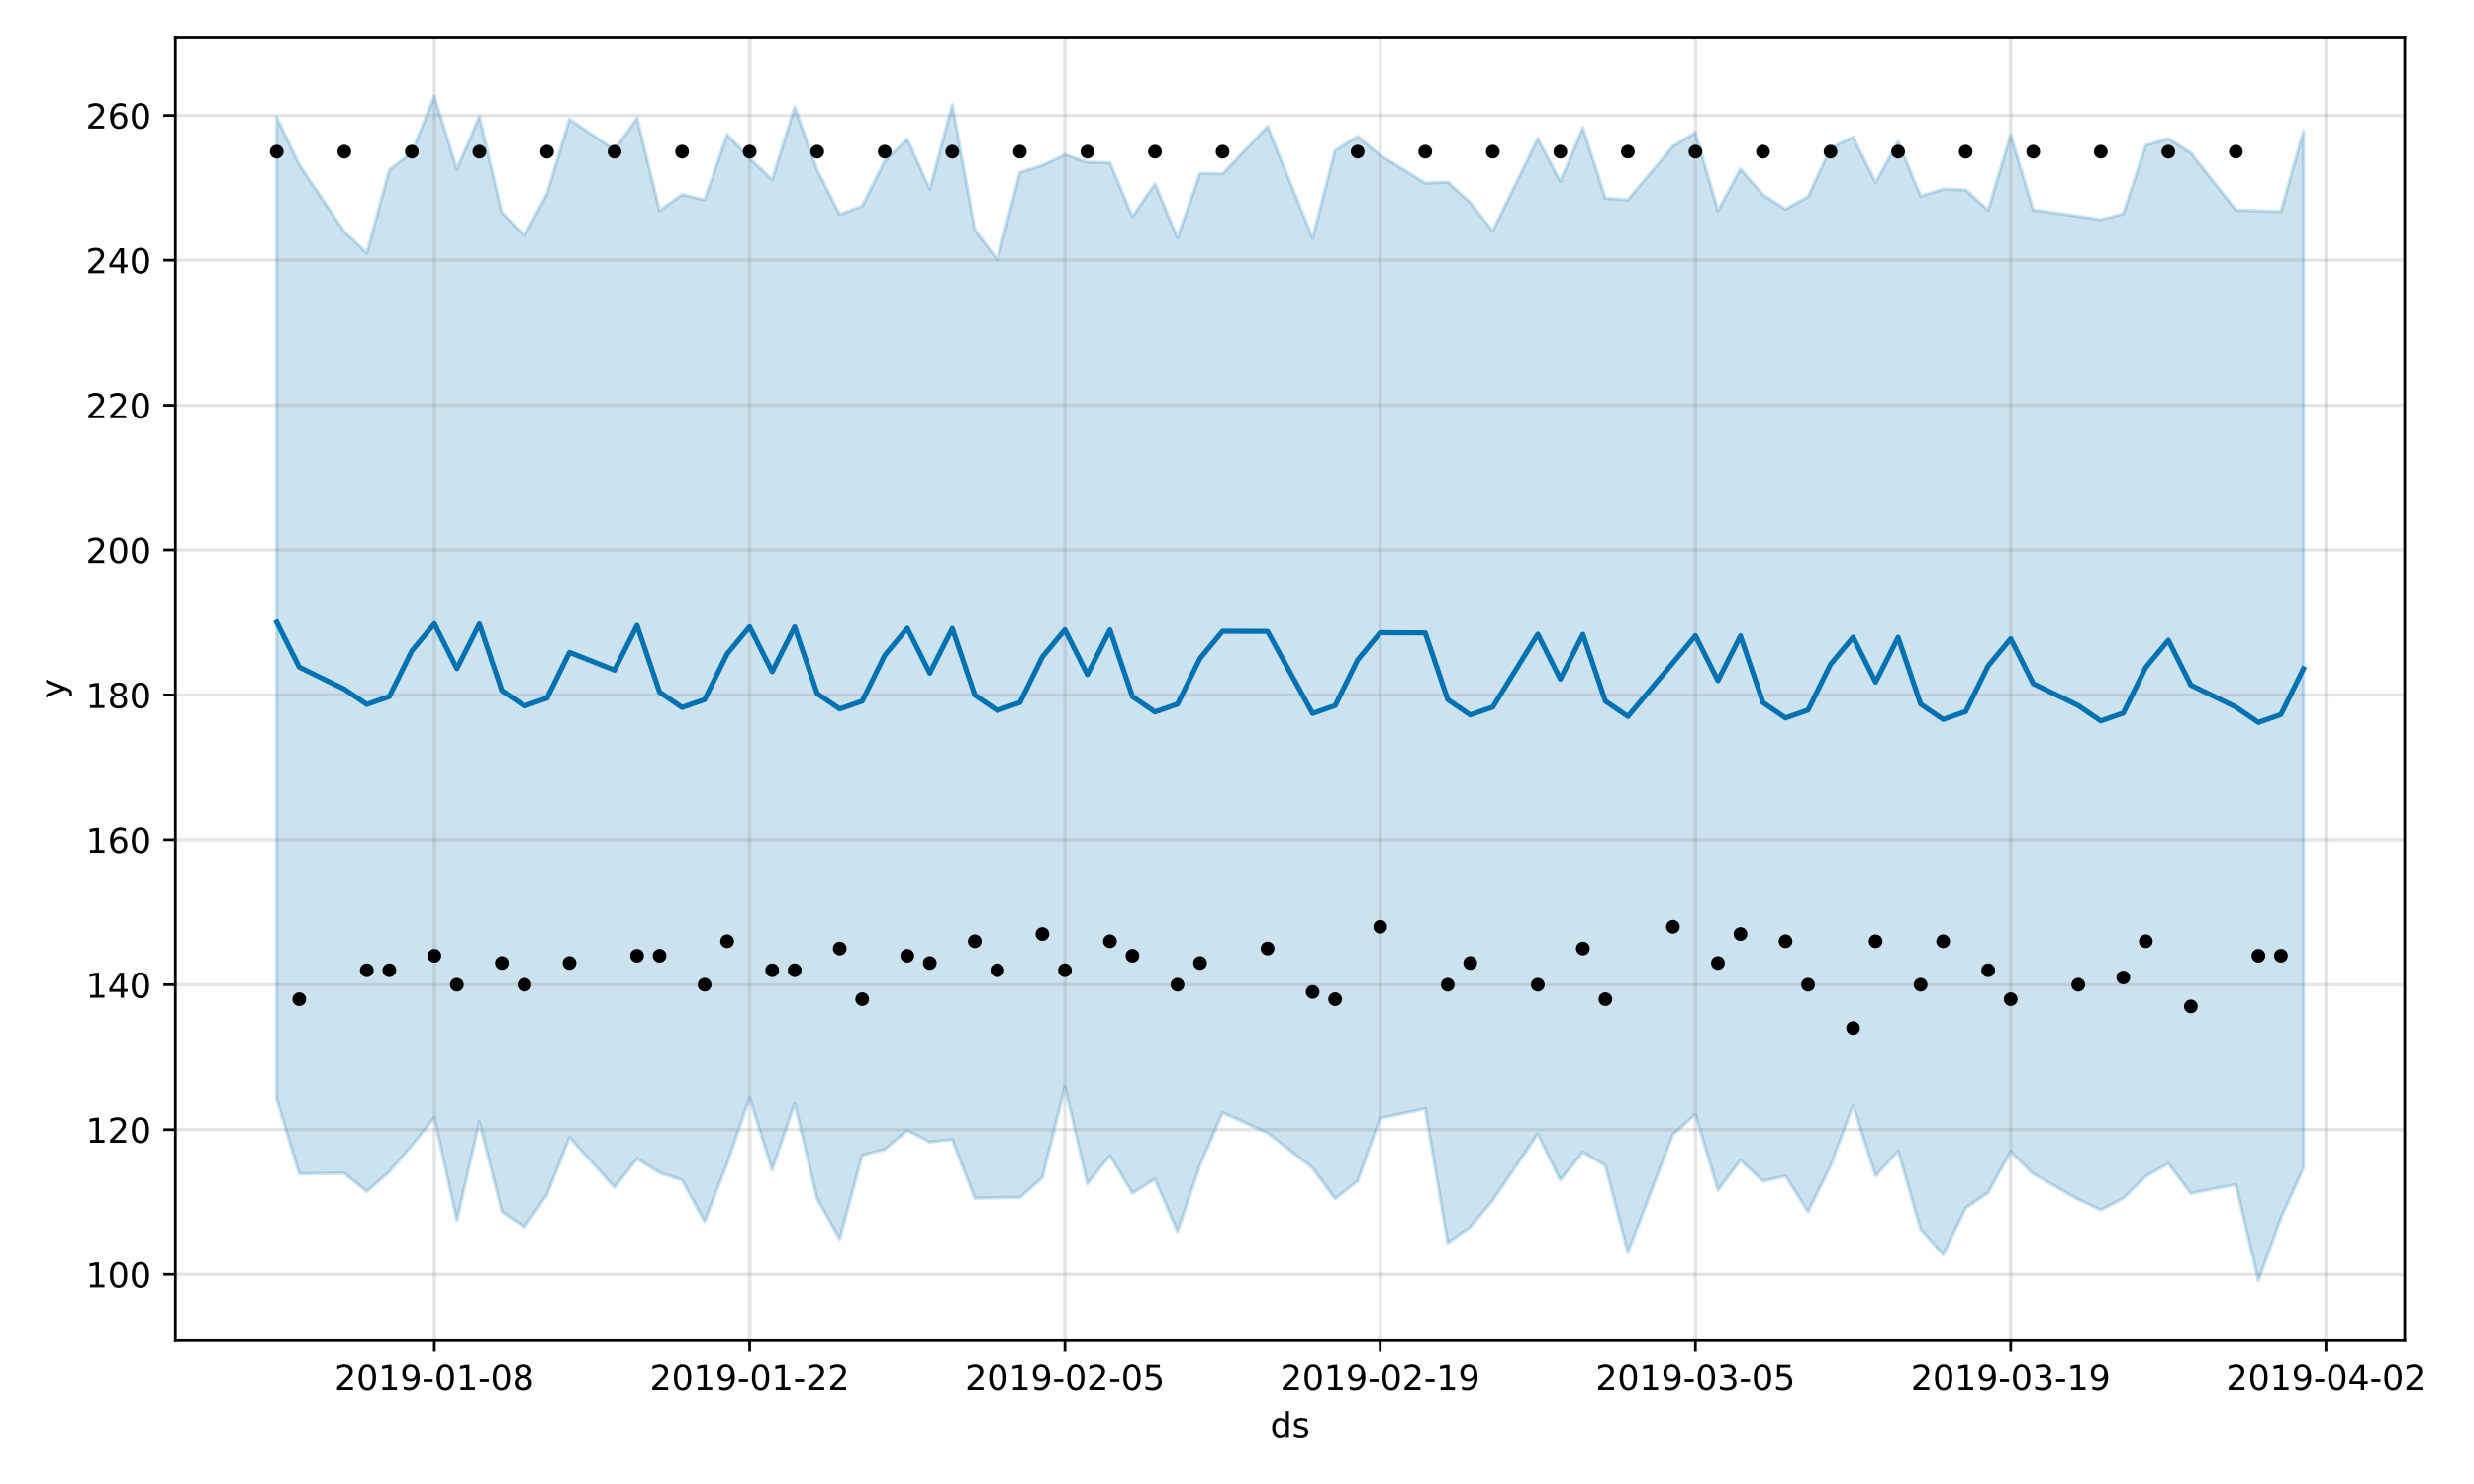 <?xml version="1.0" encoding="utf-8" standalone="no"?>
<!DOCTYPE svg PUBLIC "-//W3C//DTD SVG 1.1//EN"
  "http://www.w3.org/Graphics/SVG/1.1/DTD/svg11.dtd">
<!-- Created with matplotlib (https://matplotlib.org/) -->
<svg height="432pt" version="1.1" viewBox="0 0 720 432" width="720pt" xmlns="http://www.w3.org/2000/svg" xmlns:xlink="http://www.w3.org/1999/xlink">
 <defs>
  <style type="text/css">
*{stroke-linecap:butt;stroke-linejoin:round;}
  </style>
 </defs>
 <g id="figure_1">
  <g id="patch_1">
   <path d="M 0 432 
L 720 432 
L 720 0 
L 0 0 
z
" style="fill:#ffffff;"/>
  </g>
  <g id="axes_1">
   <g id="patch_2">
    <path d="M 51.05 390.04 
L 699.857 390.04 
L 699.857 10.8 
L 51.05 10.8 
z
" style="fill:#ffffff;"/>
   </g>
   <g id="PolyCollection_1">
    <defs>
     <path d="M 80.541 -397.886 
L 80.541 -112.076 
L 87.095 -90.287 
L 100.202 -90.444 
L 106.756 -85.13 
L 113.309 -90.887 
L 119.863 -98.512 
L 126.417 -106.7 
L 132.97 -76.708 
L 139.524 -105.461 
L 146.077 -79.215 
L 152.631 -74.783 
L 159.185 -84.242 
L 165.738 -100.889 
L 178.845 -86.335 
L 185.399 -94.681 
L 191.953 -90.602 
L 198.506 -88.477 
L 205.06 -76.396 
L 211.613 -93.303 
L 218.167 -112.394 
L 224.721 -91.465 
L 231.274 -110.816 
L 237.828 -82.91 
L 244.381 -71.292 
L 250.935 -95.739 
L 257.489 -97.369 
L 264.042 -102.933 
L 270.596 -99.584 
L 277.15 -100.238 
L 283.703 -83.173 
L 290.257 -83.346 
L 296.81 -83.409 
L 303.364 -89.18 
L 309.918 -115.67 
L 316.471 -87.405 
L 323.025 -95.587 
L 329.578 -84.665 
L 336.132 -88.727 
L 342.686 -73.482 
L 349.239 -92.782 
L 355.793 -108.106 
L 368.9 -102.207 
L 382.007 -91.951 
L 388.561 -83.061 
L 395.114 -88.204 
L 401.668 -106.486 
L 414.775 -109.248 
L 421.329 -70.147 
L 427.883 -74.793 
L 434.436 -82.574 
L 447.543 -101.917 
L 454.097 -88.453 
L 460.651 -96.599 
L 467.204 -92.712 
L 473.758 -67.381 
L 486.865 -101.722 
L 493.419 -107.618 
L 499.972 -85.552 
L 506.526 -94.221 
L 513.079 -88.136 
L 519.633 -89.65 
L 526.187 -79.245 
L 532.74 -92.584 
L 539.294 -110.246 
L 545.847 -89.658 
L 552.401 -96.973 
L 558.955 -74.138 
L 565.508 -66.766 
L 572.062 -80.293 
L 578.616 -84.859 
L 585.169 -96.758 
L 591.723 -90.282 
L 604.83 -82.807 
L 611.384 -79.768 
L 617.937 -83.18 
L 624.491 -89.597 
L 631.044 -93.275 
L 637.598 -84.609 
L 650.705 -87.15 
L 657.259 -59.198 
L 663.812 -77.364 
L 670.366 -91.905 
L 670.366 -393.774 
L 670.366 -393.774 
L 663.812 -370.393 
L 657.259 -370.633 
L 650.705 -370.866 
L 637.598 -387.483 
L 631.044 -391.675 
L 624.491 -389.677 
L 617.937 -369.764 
L 611.384 -368.074 
L 604.83 -369.071 
L 591.723 -370.883 
L 585.169 -392.762 
L 578.616 -370.843 
L 572.062 -376.705 
L 565.508 -376.942 
L 558.955 -374.886 
L 552.401 -390.859 
L 545.847 -378.899 
L 539.294 -392.073 
L 532.74 -388.963 
L 526.187 -374.747 
L 519.633 -371.103 
L 513.079 -375.324 
L 506.526 -382.82 
L 499.972 -370.655 
L 493.419 -393.393 
L 486.865 -389.431 
L 473.758 -373.806 
L 467.204 -374.297 
L 460.651 -394.835 
L 454.097 -379.197 
L 447.543 -391.648 
L 434.436 -364.817 
L 427.883 -373.025 
L 421.329 -379 
L 414.775 -378.693 
L 401.668 -386.829 
L 395.114 -392.278 
L 388.561 -388.195 
L 382.007 -362.704 
L 368.9 -395.213 
L 355.793 -381.403 
L 349.239 -381.556 
L 342.686 -362.81 
L 336.132 -378.521 
L 329.578 -368.92 
L 323.025 -384.651 
L 316.471 -384.777 
L 309.918 -386.999 
L 303.364 -383.889 
L 296.81 -381.785 
L 290.257 -356.405 
L 283.703 -365.123 
L 277.15 -401.544 
L 270.596 -376.914 
L 264.042 -391.484 
L 257.489 -385.185 
L 250.935 -372.027 
L 244.381 -369.543 
L 237.828 -382.557 
L 231.274 -400.848 
L 224.721 -379.68 
L 218.167 -385.94 
L 211.613 -392.815 
L 205.06 -373.825 
L 198.506 -375.345 
L 191.953 -370.691 
L 185.399 -397.621 
L 178.845 -388.319 
L 165.738 -397.288 
L 159.185 -375.655 
L 152.631 -363.371 
L 146.077 -370.136 
L 139.524 -398.053 
L 132.97 -382.777 
L 126.417 -403.962 
L 119.863 -387.673 
L 113.309 -382.556 
L 106.756 -358.307 
L 100.202 -364.585 
L 87.095 -384.018 
L 80.541 -397.886 
z
" id="m50c4618596" style="stroke:#0072b2;stroke-opacity:0.2;"/>
    </defs>
    <g clip-path="url(#p5cccfc6e2c)">
     <use style="fill:#0072b2;fill-opacity:0.2;stroke:#0072b2;stroke-opacity:0.2;" x="0" xlink:href="#m50c4618596" y="432"/>
    </g>
   </g>
   <g id="matplotlib.axis_1">
    <g id="xtick_1">
     <g id="line2d_1">
      <path clip-path="url(#p5cccfc6e2c)" d="M 126.417 390.04 
L 126.417 10.8 
" style="fill:none;stroke:#808080;stroke-linecap:square;stroke-opacity:0.2;"/>
     </g>
     <g id="line2d_2">
      <defs>
       <path d="M 0 0 
L 0 3.5 
" id="m508b321dac" style="stroke:#000000;stroke-width:0.8;"/>
      </defs>
      <g>
       <use style="stroke:#000000;stroke-width:0.8;" x="126.417" xlink:href="#m508b321dac" y="390.04"/>
      </g>
     </g>
     <g id="text_1">
      <!-- 2019-01-08 -->
      <defs>
       <path d="M 19.188 8.297 
L 53.609 8.297 
L 53.609 0 
L 7.328 0 
L 7.328 8.297 
Q 12.938 14.109 22.625 23.891 
Q 32.328 33.688 34.812 36.531 
Q 39.547 41.844 41.422 45.531 
Q 43.312 49.219 43.312 52.781 
Q 43.312 58.594 39.234 62.25 
Q 35.156 65.922 28.609 65.922 
Q 23.969 65.922 18.812 64.312 
Q 13.672 62.703 7.812 59.422 
L 7.812 69.391 
Q 13.766 71.781 18.938 73 
Q 24.125 74.219 28.422 74.219 
Q 39.75 74.219 46.484 68.547 
Q 53.219 62.891 53.219 53.422 
Q 53.219 48.922 51.531 44.891 
Q 49.859 40.875 45.406 35.406 
Q 44.188 33.984 37.641 27.219 
Q 31.109 20.453 19.188 8.297 
z
" id="DejaVuSans-50"/>
       <path d="M 31.781 66.406 
Q 24.172 66.406 20.328 58.906 
Q 16.5 51.422 16.5 36.375 
Q 16.5 21.391 20.328 13.891 
Q 24.172 6.391 31.781 6.391 
Q 39.453 6.391 43.281 13.891 
Q 47.125 21.391 47.125 36.375 
Q 47.125 51.422 43.281 58.906 
Q 39.453 66.406 31.781 66.406 
z
M 31.781 74.219 
Q 44.047 74.219 50.516 64.516 
Q 56.984 54.828 56.984 36.375 
Q 56.984 17.969 50.516 8.266 
Q 44.047 -1.422 31.781 -1.422 
Q 19.531 -1.422 13.062 8.266 
Q 6.594 17.969 6.594 36.375 
Q 6.594 54.828 13.062 64.516 
Q 19.531 74.219 31.781 74.219 
z
" id="DejaVuSans-48"/>
       <path d="M 12.406 8.297 
L 28.516 8.297 
L 28.516 63.922 
L 10.984 60.406 
L 10.984 69.391 
L 28.422 72.906 
L 38.281 72.906 
L 38.281 8.297 
L 54.391 8.297 
L 54.391 0 
L 12.406 0 
z
" id="DejaVuSans-49"/>
       <path d="M 10.984 1.516 
L 10.984 10.5 
Q 14.703 8.734 18.5 7.812 
Q 22.312 6.891 25.984 6.891 
Q 35.75 6.891 40.891 13.453 
Q 46.047 20.016 46.781 33.406 
Q 43.953 29.203 39.594 26.953 
Q 35.25 24.703 29.984 24.703 
Q 19.047 24.703 12.672 31.312 
Q 6.297 37.938 6.297 49.422 
Q 6.297 60.641 12.938 67.422 
Q 19.578 74.219 30.609 74.219 
Q 43.266 74.219 49.922 64.516 
Q 56.594 54.828 56.594 36.375 
Q 56.594 19.141 48.406 8.859 
Q 40.234 -1.422 26.422 -1.422 
Q 22.703 -1.422 18.891 -0.688 
Q 15.094 0.047 10.984 1.516 
z
M 30.609 32.422 
Q 37.25 32.422 41.125 36.953 
Q 45.016 41.5 45.016 49.422 
Q 45.016 57.281 41.125 61.844 
Q 37.25 66.406 30.609 66.406 
Q 23.969 66.406 20.094 61.844 
Q 16.219 57.281 16.219 49.422 
Q 16.219 41.5 20.094 36.953 
Q 23.969 32.422 30.609 32.422 
z
" id="DejaVuSans-57"/>
       <path d="M 4.891 31.391 
L 31.203 31.391 
L 31.203 23.391 
L 4.891 23.391 
z
" id="DejaVuSans-45"/>
       <path d="M 31.781 34.625 
Q 24.75 34.625 20.719 30.859 
Q 16.703 27.094 16.703 20.516 
Q 16.703 13.922 20.719 10.156 
Q 24.75 6.391 31.781 6.391 
Q 38.812 6.391 42.859 10.172 
Q 46.922 13.969 46.922 20.516 
Q 46.922 27.094 42.891 30.859 
Q 38.875 34.625 31.781 34.625 
z
M 21.922 38.812 
Q 15.578 40.375 12.031 44.719 
Q 8.5 49.078 8.5 55.328 
Q 8.5 64.062 14.719 69.141 
Q 20.953 74.219 31.781 74.219 
Q 42.672 74.219 48.875 69.141 
Q 55.078 64.062 55.078 55.328 
Q 55.078 49.078 51.531 44.719 
Q 48 40.375 41.703 38.812 
Q 48.828 37.156 52.797 32.312 
Q 56.781 27.484 56.781 20.516 
Q 56.781 9.906 50.312 4.234 
Q 43.844 -1.422 31.781 -1.422 
Q 19.734 -1.422 13.25 4.234 
Q 6.781 9.906 6.781 20.516 
Q 6.781 27.484 10.781 32.312 
Q 14.797 37.156 21.922 38.812 
z
M 18.312 54.391 
Q 18.312 48.734 21.844 45.562 
Q 25.391 42.391 31.781 42.391 
Q 38.141 42.391 41.719 45.562 
Q 45.312 48.734 45.312 54.391 
Q 45.312 60.062 41.719 63.234 
Q 38.141 66.406 31.781 66.406 
Q 25.391 66.406 21.844 63.234 
Q 18.312 60.062 18.312 54.391 
z
" id="DejaVuSans-56"/>
      </defs>
      <g transform="translate(97.359 404.638)scale(0.1 -0.1)">
       <use xlink:href="#DejaVuSans-50"/>
       <use x="63.623" xlink:href="#DejaVuSans-48"/>
       <use x="127.246" xlink:href="#DejaVuSans-49"/>
       <use x="190.869" xlink:href="#DejaVuSans-57"/>
       <use x="254.492" xlink:href="#DejaVuSans-45"/>
       <use x="290.576" xlink:href="#DejaVuSans-48"/>
       <use x="354.199" xlink:href="#DejaVuSans-49"/>
       <use x="417.822" xlink:href="#DejaVuSans-45"/>
       <use x="453.906" xlink:href="#DejaVuSans-48"/>
       <use x="517.529" xlink:href="#DejaVuSans-56"/>
      </g>
     </g>
    </g>
    <g id="xtick_2">
     <g id="line2d_3">
      <path clip-path="url(#p5cccfc6e2c)" d="M 218.167 390.04 
L 218.167 10.8 
" style="fill:none;stroke:#808080;stroke-linecap:square;stroke-opacity:0.2;"/>
     </g>
     <g id="line2d_4">
      <g>
       <use style="stroke:#000000;stroke-width:0.8;" x="218.167" xlink:href="#m508b321dac" y="390.04"/>
      </g>
     </g>
     <g id="text_2">
      <!-- 2019-01-22 -->
      <g transform="translate(189.109 404.638)scale(0.1 -0.1)">
       <use xlink:href="#DejaVuSans-50"/>
       <use x="63.623" xlink:href="#DejaVuSans-48"/>
       <use x="127.246" xlink:href="#DejaVuSans-49"/>
       <use x="190.869" xlink:href="#DejaVuSans-57"/>
       <use x="254.492" xlink:href="#DejaVuSans-45"/>
       <use x="290.576" xlink:href="#DejaVuSans-48"/>
       <use x="354.199" xlink:href="#DejaVuSans-49"/>
       <use x="417.822" xlink:href="#DejaVuSans-45"/>
       <use x="453.906" xlink:href="#DejaVuSans-50"/>
       <use x="517.529" xlink:href="#DejaVuSans-50"/>
      </g>
     </g>
    </g>
    <g id="xtick_3">
     <g id="line2d_5">
      <path clip-path="url(#p5cccfc6e2c)" d="M 309.918 390.04 
L 309.918 10.8 
" style="fill:none;stroke:#808080;stroke-linecap:square;stroke-opacity:0.2;"/>
     </g>
     <g id="line2d_6">
      <g>
       <use style="stroke:#000000;stroke-width:0.8;" x="309.918" xlink:href="#m508b321dac" y="390.04"/>
      </g>
     </g>
     <g id="text_3">
      <!-- 2019-02-05 -->
      <defs>
       <path d="M 10.797 72.906 
L 49.516 72.906 
L 49.516 64.594 
L 19.828 64.594 
L 19.828 46.734 
Q 21.969 47.469 24.109 47.828 
Q 26.266 48.188 28.422 48.188 
Q 40.625 48.188 47.75 41.5 
Q 54.891 34.812 54.891 23.391 
Q 54.891 11.625 47.562 5.094 
Q 40.234 -1.422 26.906 -1.422 
Q 22.312 -1.422 17.547 -0.641 
Q 12.797 0.141 7.719 1.703 
L 7.719 11.625 
Q 12.109 9.234 16.797 8.062 
Q 21.484 6.891 26.703 6.891 
Q 35.156 6.891 40.078 11.328 
Q 45.016 15.766 45.016 23.391 
Q 45.016 31 40.078 35.438 
Q 35.156 39.891 26.703 39.891 
Q 22.75 39.891 18.812 39.016 
Q 14.891 38.141 10.797 36.281 
z
" id="DejaVuSans-53"/>
      </defs>
      <g transform="translate(280.86 404.638)scale(0.1 -0.1)">
       <use xlink:href="#DejaVuSans-50"/>
       <use x="63.623" xlink:href="#DejaVuSans-48"/>
       <use x="127.246" xlink:href="#DejaVuSans-49"/>
       <use x="190.869" xlink:href="#DejaVuSans-57"/>
       <use x="254.492" xlink:href="#DejaVuSans-45"/>
       <use x="290.576" xlink:href="#DejaVuSans-48"/>
       <use x="354.199" xlink:href="#DejaVuSans-50"/>
       <use x="417.822" xlink:href="#DejaVuSans-45"/>
       <use x="453.906" xlink:href="#DejaVuSans-48"/>
       <use x="517.529" xlink:href="#DejaVuSans-53"/>
      </g>
     </g>
    </g>
    <g id="xtick_4">
     <g id="line2d_7">
      <path clip-path="url(#p5cccfc6e2c)" d="M 401.668 390.04 
L 401.668 10.8 
" style="fill:none;stroke:#808080;stroke-linecap:square;stroke-opacity:0.2;"/>
     </g>
     <g id="line2d_8">
      <g>
       <use style="stroke:#000000;stroke-width:0.8;" x="401.668" xlink:href="#m508b321dac" y="390.04"/>
      </g>
     </g>
     <g id="text_4">
      <!-- 2019-02-19 -->
      <g transform="translate(372.61 404.638)scale(0.1 -0.1)">
       <use xlink:href="#DejaVuSans-50"/>
       <use x="63.623" xlink:href="#DejaVuSans-48"/>
       <use x="127.246" xlink:href="#DejaVuSans-49"/>
       <use x="190.869" xlink:href="#DejaVuSans-57"/>
       <use x="254.492" xlink:href="#DejaVuSans-45"/>
       <use x="290.576" xlink:href="#DejaVuSans-48"/>
       <use x="354.199" xlink:href="#DejaVuSans-50"/>
       <use x="417.822" xlink:href="#DejaVuSans-45"/>
       <use x="453.906" xlink:href="#DejaVuSans-49"/>
       <use x="517.529" xlink:href="#DejaVuSans-57"/>
      </g>
     </g>
    </g>
    <g id="xtick_5">
     <g id="line2d_9">
      <path clip-path="url(#p5cccfc6e2c)" d="M 493.419 390.04 
L 493.419 10.8 
" style="fill:none;stroke:#808080;stroke-linecap:square;stroke-opacity:0.2;"/>
     </g>
     <g id="line2d_10">
      <g>
       <use style="stroke:#000000;stroke-width:0.8;" x="493.419" xlink:href="#m508b321dac" y="390.04"/>
      </g>
     </g>
     <g id="text_5">
      <!-- 2019-03-05 -->
      <defs>
       <path d="M 40.578 39.312 
Q 47.656 37.797 51.625 33 
Q 55.609 28.219 55.609 21.188 
Q 55.609 10.406 48.188 4.484 
Q 40.766 -1.422 27.094 -1.422 
Q 22.516 -1.422 17.656 -0.516 
Q 12.797 0.391 7.625 2.203 
L 7.625 11.719 
Q 11.719 9.328 16.594 8.109 
Q 21.484 6.891 26.812 6.891 
Q 36.078 6.891 40.938 10.547 
Q 45.797 14.203 45.797 21.188 
Q 45.797 27.641 41.281 31.266 
Q 36.766 34.906 28.719 34.906 
L 20.219 34.906 
L 20.219 43.016 
L 29.109 43.016 
Q 36.375 43.016 40.234 45.922 
Q 44.094 48.828 44.094 54.297 
Q 44.094 59.906 40.109 62.906 
Q 36.141 65.922 28.719 65.922 
Q 24.656 65.922 20.016 65.031 
Q 15.375 64.156 9.812 62.312 
L 9.812 71.094 
Q 15.438 72.656 20.344 73.438 
Q 25.25 74.219 29.594 74.219 
Q 40.828 74.219 47.359 69.109 
Q 53.906 64.016 53.906 55.328 
Q 53.906 49.266 50.438 45.094 
Q 46.969 40.922 40.578 39.312 
z
" id="DejaVuSans-51"/>
      </defs>
      <g transform="translate(464.361 404.638)scale(0.1 -0.1)">
       <use xlink:href="#DejaVuSans-50"/>
       <use x="63.623" xlink:href="#DejaVuSans-48"/>
       <use x="127.246" xlink:href="#DejaVuSans-49"/>
       <use x="190.869" xlink:href="#DejaVuSans-57"/>
       <use x="254.492" xlink:href="#DejaVuSans-45"/>
       <use x="290.576" xlink:href="#DejaVuSans-48"/>
       <use x="354.199" xlink:href="#DejaVuSans-51"/>
       <use x="417.822" xlink:href="#DejaVuSans-45"/>
       <use x="453.906" xlink:href="#DejaVuSans-48"/>
       <use x="517.529" xlink:href="#DejaVuSans-53"/>
      </g>
     </g>
    </g>
    <g id="xtick_6">
     <g id="line2d_11">
      <path clip-path="url(#p5cccfc6e2c)" d="M 585.169 390.04 
L 585.169 10.8 
" style="fill:none;stroke:#808080;stroke-linecap:square;stroke-opacity:0.2;"/>
     </g>
     <g id="line2d_12">
      <g>
       <use style="stroke:#000000;stroke-width:0.8;" x="585.169" xlink:href="#m508b321dac" y="390.04"/>
      </g>
     </g>
     <g id="text_6">
      <!-- 2019-03-19 -->
      <g transform="translate(556.111 404.638)scale(0.1 -0.1)">
       <use xlink:href="#DejaVuSans-50"/>
       <use x="63.623" xlink:href="#DejaVuSans-48"/>
       <use x="127.246" xlink:href="#DejaVuSans-49"/>
       <use x="190.869" xlink:href="#DejaVuSans-57"/>
       <use x="254.492" xlink:href="#DejaVuSans-45"/>
       <use x="290.576" xlink:href="#DejaVuSans-48"/>
       <use x="354.199" xlink:href="#DejaVuSans-51"/>
       <use x="417.822" xlink:href="#DejaVuSans-45"/>
       <use x="453.906" xlink:href="#DejaVuSans-49"/>
       <use x="517.529" xlink:href="#DejaVuSans-57"/>
      </g>
     </g>
    </g>
    <g id="xtick_7">
     <g id="line2d_13">
      <path clip-path="url(#p5cccfc6e2c)" d="M 676.92 390.04 
L 676.92 10.8 
" style="fill:none;stroke:#808080;stroke-linecap:square;stroke-opacity:0.2;"/>
     </g>
     <g id="line2d_14">
      <g>
       <use style="stroke:#000000;stroke-width:0.8;" x="676.92" xlink:href="#m508b321dac" y="390.04"/>
      </g>
     </g>
     <g id="text_7">
      <!-- 2019-04-02 -->
      <defs>
       <path d="M 37.797 64.312 
L 12.891 25.391 
L 37.797 25.391 
z
M 35.203 72.906 
L 47.609 72.906 
L 47.609 25.391 
L 58.016 25.391 
L 58.016 17.188 
L 47.609 17.188 
L 47.609 0 
L 37.797 0 
L 37.797 17.188 
L 4.891 17.188 
L 4.891 26.703 
z
" id="DejaVuSans-52"/>
      </defs>
      <g transform="translate(647.862 404.638)scale(0.1 -0.1)">
       <use xlink:href="#DejaVuSans-50"/>
       <use x="63.623" xlink:href="#DejaVuSans-48"/>
       <use x="127.246" xlink:href="#DejaVuSans-49"/>
       <use x="190.869" xlink:href="#DejaVuSans-57"/>
       <use x="254.492" xlink:href="#DejaVuSans-45"/>
       <use x="290.576" xlink:href="#DejaVuSans-48"/>
       <use x="354.199" xlink:href="#DejaVuSans-52"/>
       <use x="417.822" xlink:href="#DejaVuSans-45"/>
       <use x="453.906" xlink:href="#DejaVuSans-48"/>
       <use x="517.529" xlink:href="#DejaVuSans-50"/>
      </g>
     </g>
    </g>
    <g id="text_8">
     <!-- ds -->
     <defs>
      <path d="M 45.406 46.391 
L 45.406 75.984 
L 54.391 75.984 
L 54.391 0 
L 45.406 0 
L 45.406 8.203 
Q 42.578 3.328 38.25 0.953 
Q 33.938 -1.422 27.875 -1.422 
Q 17.969 -1.422 11.734 6.484 
Q 5.516 14.406 5.516 27.297 
Q 5.516 40.188 11.734 48.094 
Q 17.969 56 27.875 56 
Q 33.938 56 38.25 53.625 
Q 42.578 51.266 45.406 46.391 
z
M 14.797 27.297 
Q 14.797 17.391 18.875 11.75 
Q 22.953 6.109 30.078 6.109 
Q 37.203 6.109 41.297 11.75 
Q 45.406 17.391 45.406 27.297 
Q 45.406 37.203 41.297 42.844 
Q 37.203 48.484 30.078 48.484 
Q 22.953 48.484 18.875 42.844 
Q 14.797 37.203 14.797 27.297 
z
" id="DejaVuSans-100"/>
      <path d="M 44.281 53.078 
L 44.281 44.578 
Q 40.484 46.531 36.375 47.5 
Q 32.281 48.484 27.875 48.484 
Q 21.188 48.484 17.844 46.438 
Q 14.5 44.391 14.5 40.281 
Q 14.5 37.156 16.891 35.375 
Q 19.281 33.594 26.516 31.984 
L 29.594 31.297 
Q 39.156 29.25 43.188 25.516 
Q 47.219 21.781 47.219 15.094 
Q 47.219 7.469 41.188 3.016 
Q 35.156 -1.422 24.609 -1.422 
Q 20.219 -1.422 15.453 -0.562 
Q 10.688 0.297 5.422 2 
L 5.422 11.281 
Q 10.406 8.688 15.234 7.391 
Q 20.062 6.109 24.812 6.109 
Q 31.156 6.109 34.562 8.281 
Q 37.984 10.453 37.984 14.406 
Q 37.984 18.062 35.516 20.016 
Q 33.062 21.969 24.703 23.781 
L 21.578 24.516 
Q 13.234 26.266 9.516 29.906 
Q 5.812 33.547 5.812 39.891 
Q 5.812 47.609 11.281 51.797 
Q 16.75 56 26.812 56 
Q 31.781 56 36.172 55.266 
Q 40.578 54.547 44.281 53.078 
z
" id="DejaVuSans-115"/>
     </defs>
     <g transform="translate(369.675 418.317)scale(0.1 -0.1)">
      <use xlink:href="#DejaVuSans-100"/>
      <use x="63.477" xlink:href="#DejaVuSans-115"/>
     </g>
    </g>
   </g>
   <g id="matplotlib.axis_2">
    <g id="ytick_1">
     <g id="line2d_15">
      <path clip-path="url(#p5cccfc6e2c)" d="M 51.05 371.012 
L 699.857 371.012 
" style="fill:none;stroke:#808080;stroke-linecap:square;stroke-opacity:0.2;"/>
     </g>
     <g id="line2d_16">
      <defs>
       <path d="M 0 0 
L -3.5 0 
" id="m552fd82740" style="stroke:#000000;stroke-width:0.8;"/>
      </defs>
      <g>
       <use style="stroke:#000000;stroke-width:0.8;" x="51.05" xlink:href="#m552fd82740" y="371.012"/>
      </g>
     </g>
     <g id="text_9">
      <!-- 100 -->
      <g transform="translate(24.962 374.811)scale(0.1 -0.1)">
       <use xlink:href="#DejaVuSans-49"/>
       <use x="63.623" xlink:href="#DejaVuSans-48"/>
       <use x="127.246" xlink:href="#DejaVuSans-48"/>
      </g>
     </g>
    </g>
    <g id="ytick_2">
     <g id="line2d_17">
      <path clip-path="url(#p5cccfc6e2c)" d="M 51.05 328.836 
L 699.857 328.836 
" style="fill:none;stroke:#808080;stroke-linecap:square;stroke-opacity:0.2;"/>
     </g>
     <g id="line2d_18">
      <g>
       <use style="stroke:#000000;stroke-width:0.8;" x="51.05" xlink:href="#m552fd82740" y="328.836"/>
      </g>
     </g>
     <g id="text_10">
      <!-- 120 -->
      <g transform="translate(24.962 332.636)scale(0.1 -0.1)">
       <use xlink:href="#DejaVuSans-49"/>
       <use x="63.623" xlink:href="#DejaVuSans-50"/>
       <use x="127.246" xlink:href="#DejaVuSans-48"/>
      </g>
     </g>
    </g>
    <g id="ytick_3">
     <g id="line2d_19">
      <path clip-path="url(#p5cccfc6e2c)" d="M 51.05 286.661 
L 699.857 286.661 
" style="fill:none;stroke:#808080;stroke-linecap:square;stroke-opacity:0.2;"/>
     </g>
     <g id="line2d_20">
      <g>
       <use style="stroke:#000000;stroke-width:0.8;" x="51.05" xlink:href="#m552fd82740" y="286.661"/>
      </g>
     </g>
     <g id="text_11">
      <!-- 140 -->
      <g transform="translate(24.962 290.46)scale(0.1 -0.1)">
       <use xlink:href="#DejaVuSans-49"/>
       <use x="63.623" xlink:href="#DejaVuSans-52"/>
       <use x="127.246" xlink:href="#DejaVuSans-48"/>
      </g>
     </g>
    </g>
    <g id="ytick_4">
     <g id="line2d_21">
      <path clip-path="url(#p5cccfc6e2c)" d="M 51.05 244.485 
L 699.857 244.485 
" style="fill:none;stroke:#808080;stroke-linecap:square;stroke-opacity:0.2;"/>
     </g>
     <g id="line2d_22">
      <g>
       <use style="stroke:#000000;stroke-width:0.8;" x="51.05" xlink:href="#m552fd82740" y="244.485"/>
      </g>
     </g>
     <g id="text_12">
      <!-- 160 -->
      <defs>
       <path d="M 33.016 40.375 
Q 26.375 40.375 22.484 35.828 
Q 18.609 31.297 18.609 23.391 
Q 18.609 15.531 22.484 10.953 
Q 26.375 6.391 33.016 6.391 
Q 39.656 6.391 43.531 10.953 
Q 47.406 15.531 47.406 23.391 
Q 47.406 31.297 43.531 35.828 
Q 39.656 40.375 33.016 40.375 
z
M 52.594 71.297 
L 52.594 62.312 
Q 48.875 64.062 45.094 64.984 
Q 41.312 65.922 37.594 65.922 
Q 27.828 65.922 22.672 59.328 
Q 17.531 52.734 16.797 39.406 
Q 19.672 43.656 24.016 45.922 
Q 28.375 48.188 33.594 48.188 
Q 44.578 48.188 50.953 41.516 
Q 57.328 34.859 57.328 23.391 
Q 57.328 12.156 50.688 5.359 
Q 44.047 -1.422 33.016 -1.422 
Q 20.359 -1.422 13.672 8.266 
Q 6.984 17.969 6.984 36.375 
Q 6.984 53.656 15.188 63.938 
Q 23.391 74.219 37.203 74.219 
Q 40.922 74.219 44.703 73.484 
Q 48.484 72.75 52.594 71.297 
z
" id="DejaVuSans-54"/>
      </defs>
      <g transform="translate(24.962 248.284)scale(0.1 -0.1)">
       <use xlink:href="#DejaVuSans-49"/>
       <use x="63.623" xlink:href="#DejaVuSans-54"/>
       <use x="127.246" xlink:href="#DejaVuSans-48"/>
      </g>
     </g>
    </g>
    <g id="ytick_5">
     <g id="line2d_23">
      <path clip-path="url(#p5cccfc6e2c)" d="M 51.05 202.309 
L 699.857 202.309 
" style="fill:none;stroke:#808080;stroke-linecap:square;stroke-opacity:0.2;"/>
     </g>
     <g id="line2d_24">
      <g>
       <use style="stroke:#000000;stroke-width:0.8;" x="51.05" xlink:href="#m552fd82740" y="202.309"/>
      </g>
     </g>
     <g id="text_13">
      <!-- 180 -->
      <g transform="translate(24.962 206.108)scale(0.1 -0.1)">
       <use xlink:href="#DejaVuSans-49"/>
       <use x="63.623" xlink:href="#DejaVuSans-56"/>
       <use x="127.246" xlink:href="#DejaVuSans-48"/>
      </g>
     </g>
    </g>
    <g id="ytick_6">
     <g id="line2d_25">
      <path clip-path="url(#p5cccfc6e2c)" d="M 51.05 160.134 
L 699.857 160.134 
" style="fill:none;stroke:#808080;stroke-linecap:square;stroke-opacity:0.2;"/>
     </g>
     <g id="line2d_26">
      <g>
       <use style="stroke:#000000;stroke-width:0.8;" x="51.05" xlink:href="#m552fd82740" y="160.134"/>
      </g>
     </g>
     <g id="text_14">
      <!-- 200 -->
      <g transform="translate(24.962 163.933)scale(0.1 -0.1)">
       <use xlink:href="#DejaVuSans-50"/>
       <use x="63.623" xlink:href="#DejaVuSans-48"/>
       <use x="127.246" xlink:href="#DejaVuSans-48"/>
      </g>
     </g>
    </g>
    <g id="ytick_7">
     <g id="line2d_27">
      <path clip-path="url(#p5cccfc6e2c)" d="M 51.05 117.958 
L 699.857 117.958 
" style="fill:none;stroke:#808080;stroke-linecap:square;stroke-opacity:0.2;"/>
     </g>
     <g id="line2d_28">
      <g>
       <use style="stroke:#000000;stroke-width:0.8;" x="51.05" xlink:href="#m552fd82740" y="117.958"/>
      </g>
     </g>
     <g id="text_15">
      <!-- 220 -->
      <g transform="translate(24.962 121.757)scale(0.1 -0.1)">
       <use xlink:href="#DejaVuSans-50"/>
       <use x="63.623" xlink:href="#DejaVuSans-50"/>
       <use x="127.246" xlink:href="#DejaVuSans-48"/>
      </g>
     </g>
    </g>
    <g id="ytick_8">
     <g id="line2d_29">
      <path clip-path="url(#p5cccfc6e2c)" d="M 51.05 75.782 
L 699.857 75.782 
" style="fill:none;stroke:#808080;stroke-linecap:square;stroke-opacity:0.2;"/>
     </g>
     <g id="line2d_30">
      <g>
       <use style="stroke:#000000;stroke-width:0.8;" x="51.05" xlink:href="#m552fd82740" y="75.782"/>
      </g>
     </g>
     <g id="text_16">
      <!-- 240 -->
      <g transform="translate(24.962 79.581)scale(0.1 -0.1)">
       <use xlink:href="#DejaVuSans-50"/>
       <use x="63.623" xlink:href="#DejaVuSans-52"/>
       <use x="127.246" xlink:href="#DejaVuSans-48"/>
      </g>
     </g>
    </g>
    <g id="ytick_9">
     <g id="line2d_31">
      <path clip-path="url(#p5cccfc6e2c)" d="M 51.05 33.606 
L 699.857 33.606 
" style="fill:none;stroke:#808080;stroke-linecap:square;stroke-opacity:0.2;"/>
     </g>
     <g id="line2d_32">
      <g>
       <use style="stroke:#000000;stroke-width:0.8;" x="51.05" xlink:href="#m552fd82740" y="33.606"/>
      </g>
     </g>
     <g id="text_17">
      <!-- 260 -->
      <g transform="translate(24.962 37.406)scale(0.1 -0.1)">
       <use xlink:href="#DejaVuSans-50"/>
       <use x="63.623" xlink:href="#DejaVuSans-54"/>
       <use x="127.246" xlink:href="#DejaVuSans-48"/>
      </g>
     </g>
    </g>
    <g id="text_18">
     <!-- y -->
     <defs>
      <path d="M 32.172 -5.078 
Q 28.375 -14.844 24.75 -17.812 
Q 21.141 -20.797 15.094 -20.797 
L 7.906 -20.797 
L 7.906 -13.281 
L 13.188 -13.281 
Q 16.891 -13.281 18.938 -11.516 
Q 21 -9.766 23.484 -3.219 
L 25.094 0.875 
L 2.984 54.688 
L 12.5 54.688 
L 29.594 11.922 
L 46.688 54.688 
L 56.203 54.688 
z
" id="DejaVuSans-121"/>
     </defs>
     <g transform="translate(18.883 203.379)rotate(-90)scale(0.1 -0.1)">
      <use xlink:href="#DejaVuSans-121"/>
     </g>
    </g>
   </g>
   <g id="line2d_33">
    <defs>
     <path d="M 0 1.5 
C 0.398 1.5 0.779 1.342 1.061 1.061 
C 1.342 0.779 1.5 0.398 1.5 0 
C 1.5 -0.398 1.342 -0.779 1.061 -1.061 
C 0.779 -1.342 0.398 -1.5 0 -1.5 
C -0.398 -1.5 -0.779 -1.342 -1.061 -1.061 
C -1.342 -0.779 -1.5 -0.398 -1.5 0 
C -1.5 0.398 -1.342 0.779 -1.061 1.061 
C -0.779 1.342 -0.398 1.5 0 1.5 
z
" id="m798777d541" style="stroke:#000000;"/>
    </defs>
    <g clip-path="url(#p5cccfc6e2c)">
     <use style="stroke:#000000;" x="80.541" xlink:href="#m798777d541" y="44.15"/>
     <use style="stroke:#000000;" x="87.095" xlink:href="#m798777d541" y="290.878"/>
     <use style="stroke:#000000;" x="100.202" xlink:href="#m798777d541" y="44.15"/>
     <use style="stroke:#000000;" x="106.756" xlink:href="#m798777d541" y="282.443"/>
     <use style="stroke:#000000;" x="113.309" xlink:href="#m798777d541" y="282.443"/>
     <use style="stroke:#000000;" x="119.863" xlink:href="#m798777d541" y="44.15"/>
     <use style="stroke:#000000;" x="126.417" xlink:href="#m798777d541" y="278.226"/>
     <use style="stroke:#000000;" x="132.97" xlink:href="#m798777d541" y="286.661"/>
     <use style="stroke:#000000;" x="139.524" xlink:href="#m798777d541" y="44.15"/>
     <use style="stroke:#000000;" x="146.077" xlink:href="#m798777d541" y="280.334"/>
     <use style="stroke:#000000;" x="152.631" xlink:href="#m798777d541" y="286.661"/>
     <use style="stroke:#000000;" x="159.185" xlink:href="#m798777d541" y="44.15"/>
     <use style="stroke:#000000;" x="165.738" xlink:href="#m798777d541" y="280.334"/>
     <use style="stroke:#000000;" x="178.845" xlink:href="#m798777d541" y="44.15"/>
     <use style="stroke:#000000;" x="185.399" xlink:href="#m798777d541" y="278.226"/>
     <use style="stroke:#000000;" x="191.953" xlink:href="#m798777d541" y="278.226"/>
     <use style="stroke:#000000;" x="198.506" xlink:href="#m798777d541" y="44.15"/>
     <use style="stroke:#000000;" x="205.06" xlink:href="#m798777d541" y="286.661"/>
     <use style="stroke:#000000;" x="211.613" xlink:href="#m798777d541" y="274.008"/>
     <use style="stroke:#000000;" x="218.167" xlink:href="#m798777d541" y="44.15"/>
     <use style="stroke:#000000;" x="224.721" xlink:href="#m798777d541" y="282.443"/>
     <use style="stroke:#000000;" x="231.274" xlink:href="#m798777d541" y="282.443"/>
     <use style="stroke:#000000;" x="237.828" xlink:href="#m798777d541" y="44.15"/>
     <use style="stroke:#000000;" x="244.381" xlink:href="#m798777d541" y="276.117"/>
     <use style="stroke:#000000;" x="250.935" xlink:href="#m798777d541" y="290.878"/>
     <use style="stroke:#000000;" x="257.489" xlink:href="#m798777d541" y="44.15"/>
     <use style="stroke:#000000;" x="264.042" xlink:href="#m798777d541" y="278.226"/>
     <use style="stroke:#000000;" x="270.596" xlink:href="#m798777d541" y="280.334"/>
     <use style="stroke:#000000;" x="277.15" xlink:href="#m798777d541" y="44.15"/>
     <use style="stroke:#000000;" x="283.703" xlink:href="#m798777d541" y="274.008"/>
     <use style="stroke:#000000;" x="290.257" xlink:href="#m798777d541" y="282.443"/>
     <use style="stroke:#000000;" x="296.81" xlink:href="#m798777d541" y="44.15"/>
     <use style="stroke:#000000;" x="303.364" xlink:href="#m798777d541" y="271.899"/>
     <use style="stroke:#000000;" x="309.918" xlink:href="#m798777d541" y="282.443"/>
     <use style="stroke:#000000;" x="316.471" xlink:href="#m798777d541" y="44.15"/>
     <use style="stroke:#000000;" x="323.025" xlink:href="#m798777d541" y="274.008"/>
     <use style="stroke:#000000;" x="329.578" xlink:href="#m798777d541" y="278.226"/>
     <use style="stroke:#000000;" x="336.132" xlink:href="#m798777d541" y="44.15"/>
     <use style="stroke:#000000;" x="342.686" xlink:href="#m798777d541" y="286.661"/>
     <use style="stroke:#000000;" x="349.239" xlink:href="#m798777d541" y="280.334"/>
     <use style="stroke:#000000;" x="355.793" xlink:href="#m798777d541" y="44.15"/>
     <use style="stroke:#000000;" x="368.9" xlink:href="#m798777d541" y="276.117"/>
     <use style="stroke:#000000;" x="382.007" xlink:href="#m798777d541" y="288.769"/>
     <use style="stroke:#000000;" x="388.561" xlink:href="#m798777d541" y="290.878"/>
     <use style="stroke:#000000;" x="395.114" xlink:href="#m798777d541" y="44.15"/>
     <use style="stroke:#000000;" x="401.668" xlink:href="#m798777d541" y="269.79"/>
     <use style="stroke:#000000;" x="414.775" xlink:href="#m798777d541" y="44.15"/>
     <use style="stroke:#000000;" x="421.329" xlink:href="#m798777d541" y="286.661"/>
     <use style="stroke:#000000;" x="427.883" xlink:href="#m798777d541" y="280.334"/>
     <use style="stroke:#000000;" x="434.436" xlink:href="#m798777d541" y="44.15"/>
     <use style="stroke:#000000;" x="447.543" xlink:href="#m798777d541" y="286.661"/>
     <use style="stroke:#000000;" x="454.097" xlink:href="#m798777d541" y="44.15"/>
     <use style="stroke:#000000;" x="460.651" xlink:href="#m798777d541" y="276.117"/>
     <use style="stroke:#000000;" x="467.204" xlink:href="#m798777d541" y="290.878"/>
     <use style="stroke:#000000;" x="473.758" xlink:href="#m798777d541" y="44.15"/>
     <use style="stroke:#000000;" x="486.865" xlink:href="#m798777d541" y="269.79"/>
     <use style="stroke:#000000;" x="493.419" xlink:href="#m798777d541" y="44.15"/>
     <use style="stroke:#000000;" x="499.972" xlink:href="#m798777d541" y="280.334"/>
     <use style="stroke:#000000;" x="506.526" xlink:href="#m798777d541" y="271.899"/>
     <use style="stroke:#000000;" x="513.079" xlink:href="#m798777d541" y="44.15"/>
     <use style="stroke:#000000;" x="519.633" xlink:href="#m798777d541" y="274.008"/>
     <use style="stroke:#000000;" x="526.187" xlink:href="#m798777d541" y="286.661"/>
     <use style="stroke:#000000;" x="532.74" xlink:href="#m798777d541" y="44.15"/>
     <use style="stroke:#000000;" x="539.294" xlink:href="#m798777d541" y="299.313"/>
     <use style="stroke:#000000;" x="545.847" xlink:href="#m798777d541" y="274.008"/>
     <use style="stroke:#000000;" x="552.401" xlink:href="#m798777d541" y="44.15"/>
     <use style="stroke:#000000;" x="558.955" xlink:href="#m798777d541" y="286.661"/>
     <use style="stroke:#000000;" x="565.508" xlink:href="#m798777d541" y="274.008"/>
     <use style="stroke:#000000;" x="572.062" xlink:href="#m798777d541" y="44.15"/>
     <use style="stroke:#000000;" x="578.616" xlink:href="#m798777d541" y="282.443"/>
     <use style="stroke:#000000;" x="585.169" xlink:href="#m798777d541" y="290.878"/>
     <use style="stroke:#000000;" x="591.723" xlink:href="#m798777d541" y="44.15"/>
     <use style="stroke:#000000;" x="604.83" xlink:href="#m798777d541" y="286.661"/>
     <use style="stroke:#000000;" x="611.384" xlink:href="#m798777d541" y="44.15"/>
     <use style="stroke:#000000;" x="617.937" xlink:href="#m798777d541" y="284.552"/>
     <use style="stroke:#000000;" x="624.491" xlink:href="#m798777d541" y="274.008"/>
     <use style="stroke:#000000;" x="631.044" xlink:href="#m798777d541" y="44.15"/>
     <use style="stroke:#000000;" x="637.598" xlink:href="#m798777d541" y="292.987"/>
     <use style="stroke:#000000;" x="650.705" xlink:href="#m798777d541" y="44.15"/>
     <use style="stroke:#000000;" x="657.259" xlink:href="#m798777d541" y="278.226"/>
     <use style="stroke:#000000;" x="663.812" xlink:href="#m798777d541" y="278.226"/>
    </g>
   </g>
   <g id="line2d_34">
    <path clip-path="url(#p5cccfc6e2c)" d="M 80.541 181.112 
L 87.095 194.198 
L 100.202 200.595 
L 106.756 205.07 
L 113.309 202.777 
L 119.863 189.448 
L 126.417 181.548 
L 132.97 194.634 
L 139.524 181.601 
L 146.077 201.032 
L 152.631 205.506 
L 159.185 203.213 
L 165.738 189.884 
L 178.845 195.07 
L 185.399 182.038 
L 191.953 201.468 
L 198.506 205.942 
L 205.06 203.649 
L 211.613 190.321 
L 218.167 182.421 
L 224.721 195.507 
L 231.274 182.474 
L 237.828 201.904 
L 244.381 206.379 
L 250.935 204.086 
L 257.489 190.757 
L 264.042 182.857 
L 270.596 195.943 
L 277.15 182.91 
L 283.703 202.34 
L 290.257 206.815 
L 296.81 204.522 
L 303.364 191.193 
L 309.918 183.294 
L 316.471 196.379 
L 323.025 183.347 
L 329.578 202.777 
L 336.132 207.251 
L 342.686 204.958 
L 349.239 191.629 
L 355.793 183.73 
L 368.9 183.783 
L 382.007 207.688 
L 388.561 205.394 
L 395.114 192.066 
L 401.668 184.166 
L 414.775 184.219 
L 421.329 203.649 
L 427.883 208.124 
L 434.436 205.831 
L 447.543 184.602 
L 454.097 197.688 
L 460.651 184.655 
L 467.204 204.086 
L 473.758 208.56 
L 486.865 192.938 
L 493.419 185.039 
L 499.972 198.124 
L 506.526 185.092 
L 513.079 204.522 
L 519.633 208.996 
L 526.187 206.703 
L 532.74 193.375 
L 539.294 185.475 
L 545.847 198.561 
L 552.401 185.528 
L 558.955 204.958 
L 565.508 209.433 
L 572.062 207.14 
L 578.616 193.811 
L 585.169 185.911 
L 591.723 198.997 
L 604.83 205.394 
L 611.384 209.869 
L 617.937 207.576 
L 624.491 194.247 
L 631.044 186.348 
L 637.598 199.433 
L 650.705 205.831 
L 657.259 210.305 
L 663.812 208.012 
L 670.366 194.684 
" style="fill:none;stroke:#0072b2;stroke-linecap:square;stroke-width:1.5;"/>
   </g>
   <g id="patch_3">
    <path d="M 51.05 390.04 
L 51.05 10.8 
" style="fill:none;stroke:#000000;stroke-linecap:square;stroke-linejoin:miter;stroke-width:0.8;"/>
   </g>
   <g id="patch_4">
    <path d="M 699.857 390.04 
L 699.857 10.8 
" style="fill:none;stroke:#000000;stroke-linecap:square;stroke-linejoin:miter;stroke-width:0.8;"/>
   </g>
   <g id="patch_5">
    <path d="M 51.05 390.04 
L 699.857 390.04 
" style="fill:none;stroke:#000000;stroke-linecap:square;stroke-linejoin:miter;stroke-width:0.8;"/>
   </g>
   <g id="patch_6">
    <path d="M 51.05 10.8 
L 699.857 10.8 
" style="fill:none;stroke:#000000;stroke-linecap:square;stroke-linejoin:miter;stroke-width:0.8;"/>
   </g>
  </g>
 </g>
 <defs>
  <clipPath id="p5cccfc6e2c">
   <rect height="379.24" width="648.807" x="51.05" y="10.8"/>
  </clipPath>
 </defs>
</svg>
